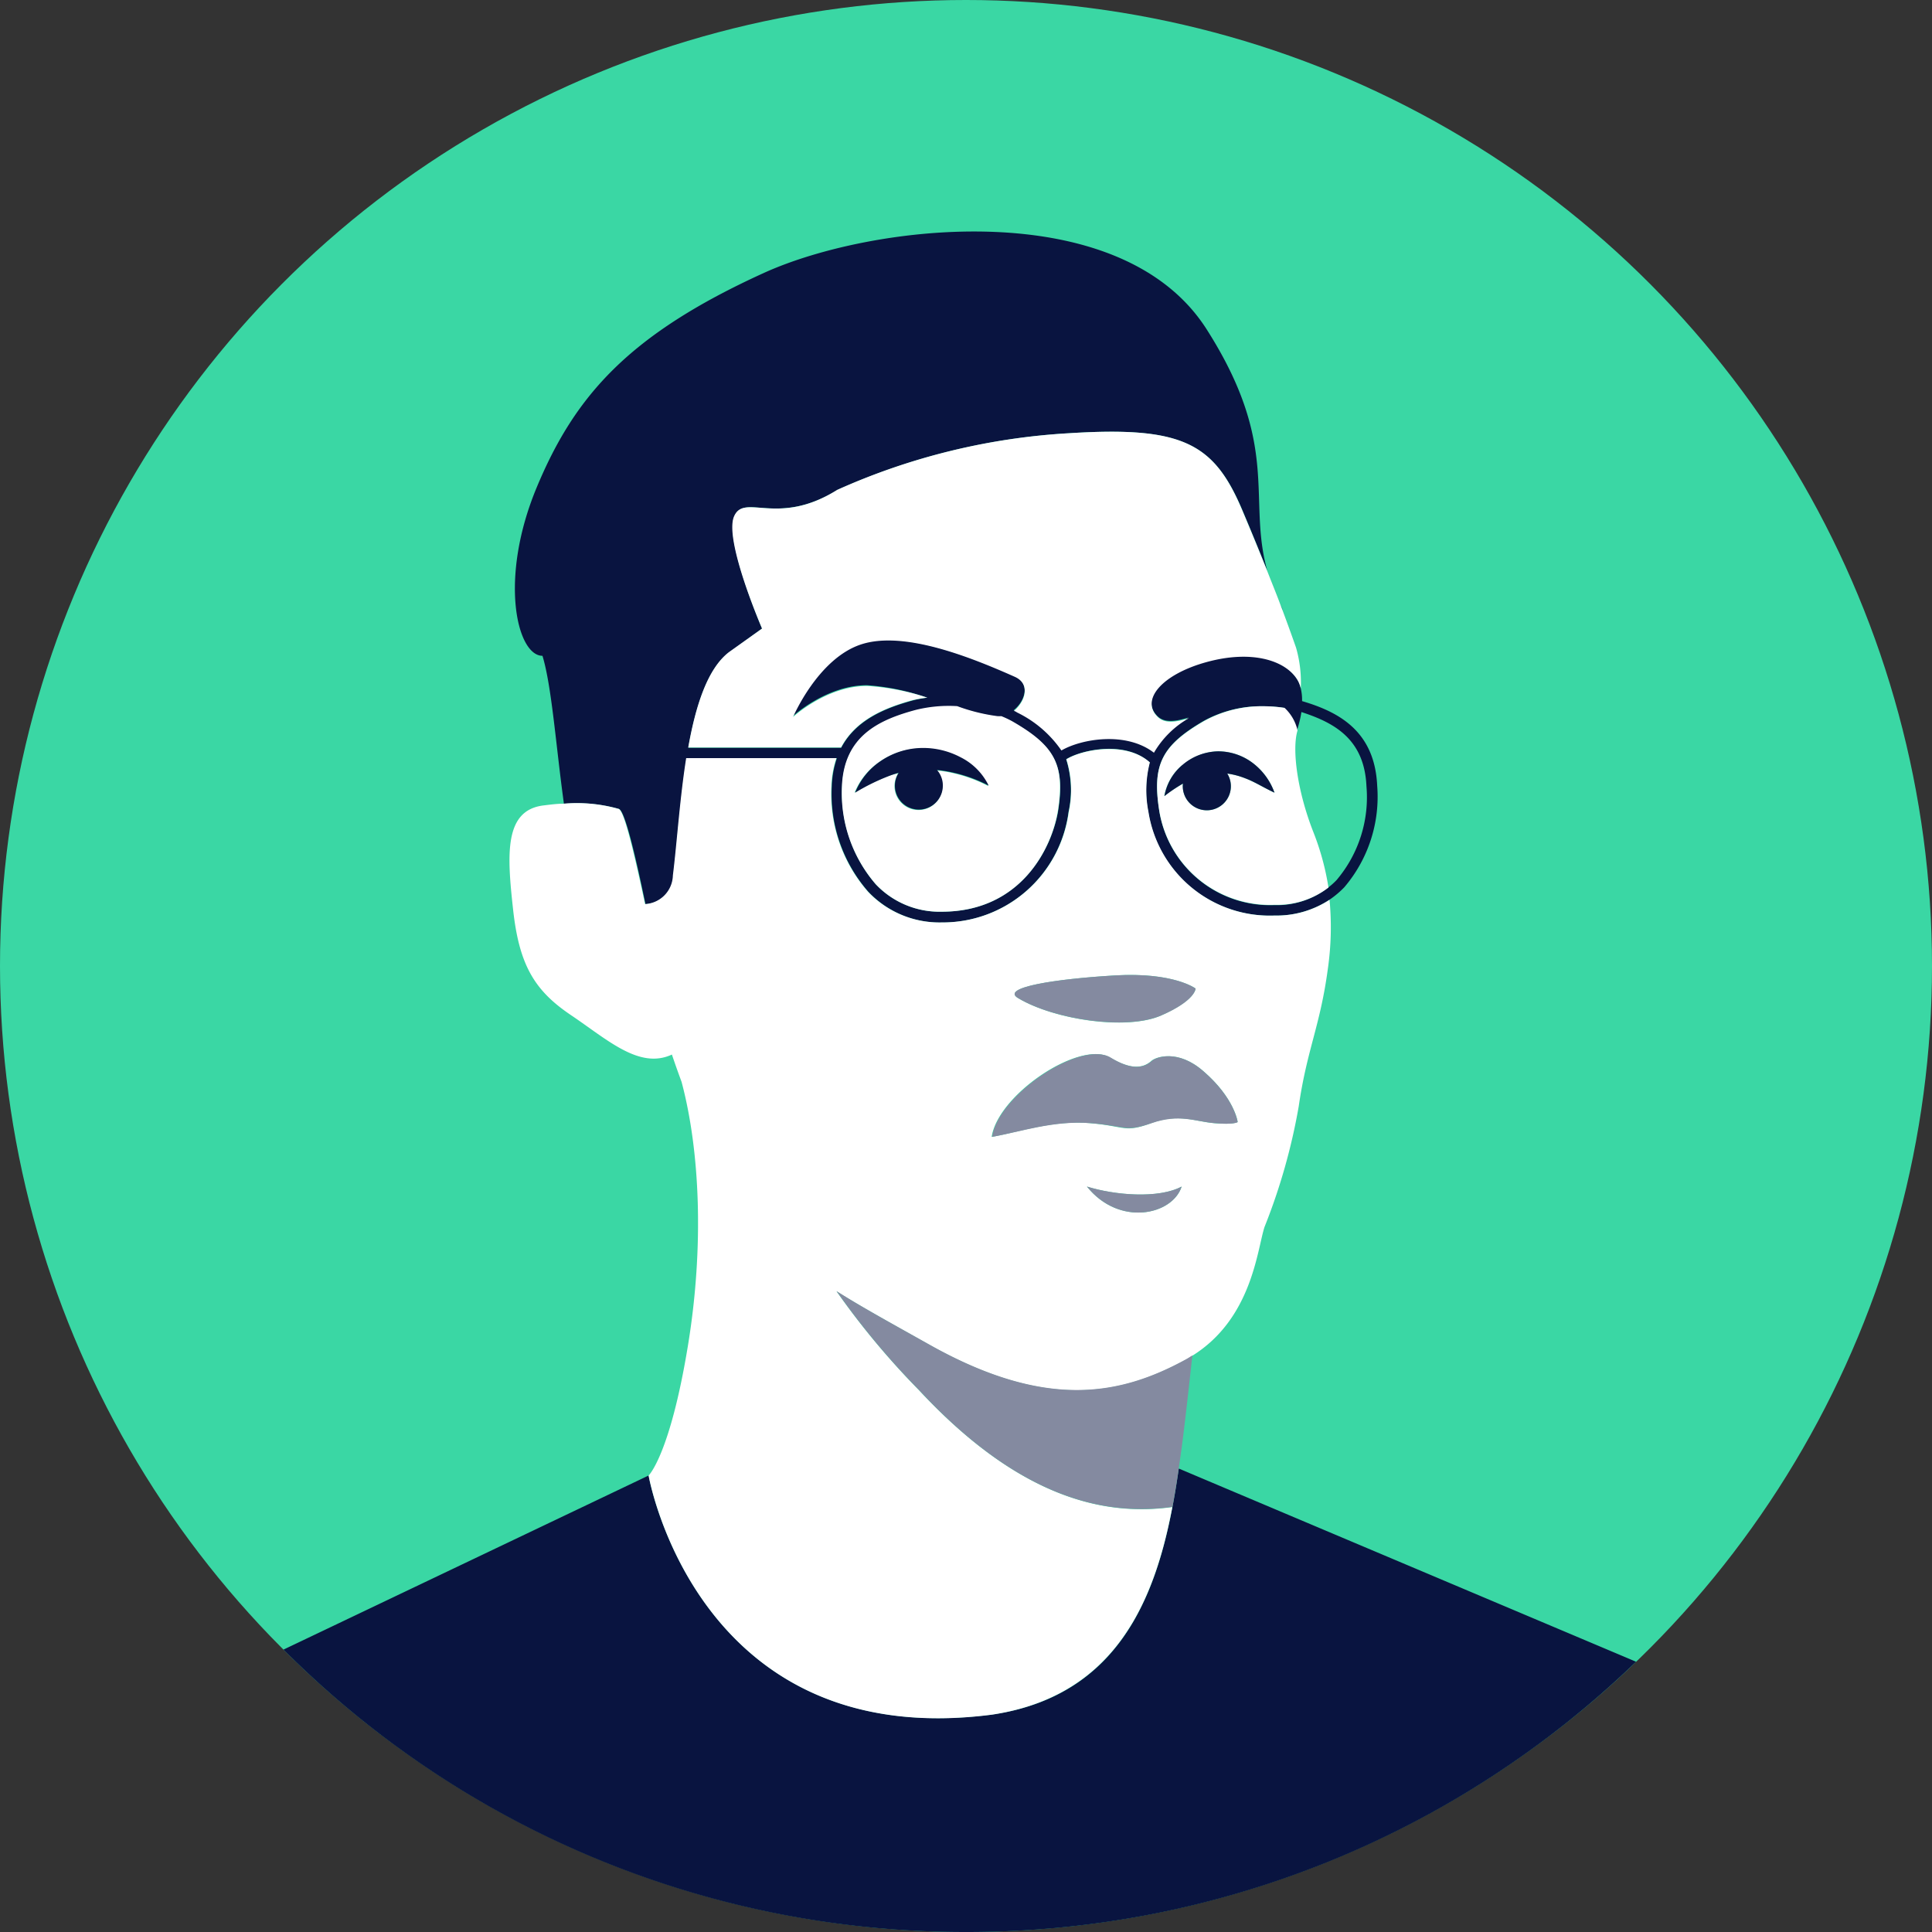 <svg xmlns="http://www.w3.org/2000/svg" viewBox="0 0 180 180"><rect x="0" y="0" width="180" height="180" fill="#333333" stroke="none"/><defs><style>.cls-1{fill:#3ad7a4;}.cls-2{fill:none;}.cls-3{fill:#091440;}.cls-4{fill:#fff;}.cls-5{fill:#848aa0;}</style></defs><title>morphy</title><g id="illustrations_c"><circle id="_Path_" data-name="&lt;Path&gt;" class="cls-1" cx="90" cy="90" r="90"/><path class="cls-2" d="M122.29,77.49a24.24,24.24,0,0,1,1.42,5.2,6.84,6.84,0,0,0,.81-.72,11.93,11.93,0,0,0,2.79-8.71c-.19-4.39-3-6-6.06-6.92a10.32,10.32,0,0,1-.42,1.71C120.34,69.82,120.81,73.71,122.29,77.49Z"/><path class="cls-3" d="M119.35,56.43l.17.44A2.35,2.35,0,0,0,119.35,56.43Z"/><path class="cls-3" d="M57.67,75.37c.54.17,1.51,4.22,2.47,8.87a2.74,2.74,0,0,0,2.59-2.66c.38-3.06.64-7.14,1.24-10.94,4.84,0,10.88,0,14,0a9,9,0,0,0-.47,2.58,13.84,13.84,0,0,0,3.4,9.86,9.15,9.15,0,0,0,6.88,2.87A11.84,11.84,0,0,0,99.55,75.65a9.53,9.53,0,0,0-.22-4.91c1.47-.91,5.54-1.76,7.78.29a10.35,10.35,0,0,0-.13,4.61,11.45,11.45,0,0,0,11.76,9.66,9,9,0,0,0,5.12-1.47,8.84,8.84,0,0,0,1.38-1.16,13,13,0,0,0,3.07-9.46c-.23-5.11-3.6-6.89-7-7.89a4.43,4.43,0,0,0-.14-1.26,2.62,2.62,0,0,0-.36-.86c-1.12-1.74-4.18-2.77-8.4-1.59s-6.23,3.57-4.53,5.15c.65.6,1.66.46,2.87.08a8.8,8.8,0,0,0-3.26,3.22c-2.58-2-6.79-1.28-8.62-.21a10.66,10.66,0,0,0-4.11-3.53c-.1-.06-.22-.1-.32-.15,1.1-.89,1.58-2.53.07-3.19-4.07-1.78-10.34-4.3-14.34-3s-6.3,6.75-6.3,6.75,3.12-2.89,6.9-2.89A21.74,21.74,0,0,1,86.39,65a10.91,10.91,0,0,0-1.31.25c-2.64.72-5.34,1.83-6.71,4.42-2.85,0-9.16,0-14.24,0,.69-3.89,1.77-7.34,3.79-8.88L71,58.56s-3.53-8.24-2.58-10.45,4,1,9.61-2.47a61.19,61.19,0,0,1,21.62-5.28c10.65-.67,13.51,1,16.16,7.31.9,2.13,1.63,3.93,2.26,5.5-1.88-6.73,1.29-11.6-5.65-22.49-8-12.55-31-9.89-41.21-5.27C58.6,31.14,53.56,36.86,50,45.42s-1.82,15.68.54,15.68c.86,2.81,1.25,8.34,2,13.79A14.29,14.29,0,0,1,57.67,75.37Zm54.43-8.18a11.12,11.12,0,0,1,5.59-1.39,13,13,0,0,1,1.93.15,4.11,4.11,0,0,1,1.21,2.1,10.32,10.32,0,0,0,.42-1.71c3.09,1,5.87,2.53,6.06,6.92A11.93,11.93,0,0,1,124.52,82a6.84,6.84,0,0,1-.81.72,7.82,7.82,0,0,1-5,1.61A10.46,10.46,0,0,1,108,75.5C107.34,71.26,108.23,69.47,112.1,67.19Zm-26.76-1a12.8,12.8,0,0,1,3.86-.35,17.21,17.21,0,0,0,3.74.93,2.33,2.33,0,0,0,.37,0,9.76,9.76,0,0,1,1,.47c4,2.29,4.93,4.07,4.28,8.3C98,79,95.13,84.94,87.74,84.94a8.17,8.17,0,0,1-6.15-2.56,13,13,0,0,1-3.13-9.12C78.67,68.61,81.89,67.11,85.34,66.18Z"/><path class="cls-3" d="M90,180a89.68,89.68,0,0,0,62.43-25.18l-42.61-18c-1.37,9.5-4.17,21-17.39,22.92-27.52,3.57-32-22.27-32-22.27L26.41,153.69A89.7,89.7,0,0,0,90,180Z"/><path class="cls-4" d="M92.43,159.75c13.22-2,16-13.42,17.39-22.92.1-.64.18-1.28.27-1.9-.24,1.75-.5,3.6-.86,5.48-6,.83-14-.56-23.62-10.9a72.77,72.77,0,0,1-7.67-9.2c2.41,1.51,5.25,3.06,8.68,5,10.85,6.08,17.75,4.72,23.88,1.36.2-.11.38-.23.57-.35,5.57-3.46,6.05-9.86,6.74-12A56.22,56.22,0,0,0,121,103.07c.77-5.31,2-7.49,2.71-12.79a27.34,27.34,0,0,0,.16-6.45,9,9,0,0,1-5.12,1.47A11.45,11.45,0,0,1,107,75.64a10.35,10.35,0,0,1,.13-4.61c-2.24-2-6.31-1.2-7.78-.29a9.53,9.53,0,0,1,.22,4.91A11.84,11.84,0,0,1,87.74,85.94a9.15,9.15,0,0,1-6.88-2.87,13.84,13.84,0,0,1-3.4-9.86,9,9,0,0,1,.47-2.58c-3.08,0-9.12,0-14,0-.6,3.8-.86,7.88-1.24,10.94a2.74,2.74,0,0,1-2.59,2.66c-1-4.65-1.93-8.7-2.47-8.87a14.29,14.29,0,0,0-5.17-.48c-.56,0-1.16.08-1.82.16-3.7.45-3.4,4.61-2.83,9.75s2,7.51,5.39,9.79,6.37,5.08,9.4,3.67c.28.83.58,1.68.9,2.54,1.7,6.37,2.12,15.29.59,24.6-1.67,10.17-3.66,12.08-3.66,12.08h0S64.91,163.32,92.43,159.75Zm8.84-49.2c2.6.81,6.66,1.15,8.82,0C109.24,113.2,104.28,114.31,101.27,110.55Zm14-6s-.38.25-2.18.09-3.28-.93-5.83,0-2.34.29-5.74,0-6.56.83-9.13,1.28c.61-4,8.28-9.07,11.06-7.38,1.7,1,2.91,1.11,3.81.31.41-.38,2.46-1.11,4.81.91C115,102.27,115.31,104.51,115.31,104.51ZM103.87,90.88c5.47-.32,7.52,1.22,7.52,1.22s0,1.09-3.21,2.51S98.22,95,94.87,93C93.13,92,98.41,91.2,103.87,90.88Z"/><path class="cls-5" d="M86.62,125.29c-3.43-1.92-6.27-3.47-8.68-5a72.77,72.77,0,0,0,7.67,9.2c9.59,10.34,17.58,11.73,23.62,10.9.36-1.88.62-3.73.86-5.48.31-2.33.65-5.44,1-8.63-.19.12-.37.24-.57.35C104.37,130,97.47,131.37,86.62,125.29Z"/><path class="cls-4" d="M108,75.5a10.46,10.46,0,0,0,10.77,8.8,7.82,7.82,0,0,0,5-1.61,24.24,24.24,0,0,0-1.42-5.2c-1.48-3.78-2-7.67-1.46-9.44a4.11,4.11,0,0,0-1.21-2.1,13,13,0,0,0-1.93-.15,11.12,11.12,0,0,0-5.59,1.39C108.23,69.47,107.34,71.26,108,75.5Zm2.18-4.22A5.26,5.26,0,0,1,113.47,70a5.35,5.35,0,0,1,3.34,1.16,6,6,0,0,1,1.93,2.69c-1-.47-1.85-1-2.73-1.34a7.25,7.25,0,0,0-1.67-.44,2.24,2.24,0,1,1-4.14,1.07s0-.08,0-.12a14.39,14.39,0,0,0-1.73,1.15A4.86,4.86,0,0,1,110.15,71.28Z"/><path class="cls-4" d="M99.66,40.36A61.19,61.19,0,0,0,78,45.64c-5.56,3.49-8.65.26-9.61,2.47S71,58.56,71,58.56l-3.09,2.2c-2,1.54-3.1,5-3.79,8.88,5.08,0,11.39,0,14.24,0,1.37-2.59,4.07-3.7,6.71-4.42A10.91,10.91,0,0,1,86.39,65a21.74,21.74,0,0,0-5.6-1.09c-3.78,0-6.9,2.89-6.9,2.89s2.3-5.41,6.3-6.75,10.27,1.19,14.34,3c1.51.66,1,2.3-.07,3.19.1,0,.22.09.32.15a10.66,10.66,0,0,1,4.11,3.53c1.83-1.07,6-1.81,8.62.21a8.8,8.8,0,0,1,3.26-3.22c-1.21.38-2.22.52-2.87-.08-1.7-1.58.32-4,4.53-5.15s7.28-.15,8.4,1.59a2.62,2.62,0,0,1,.36.86,11.72,11.72,0,0,0-.44-3.79c-.35-1-.75-2.11-1.23-3.4l-.17-.44c-.36-1-.78-2-1.27-3.26-.63-1.57-1.36-3.37-2.26-5.5C113.17,41.34,110.31,39.69,99.66,40.36Z"/><path class="cls-4" d="M81.59,82.38a8.17,8.17,0,0,0,6.15,2.56c7.39,0,10.28-5.94,10.83-9.45.65-4.23-.27-6-4.28-8.3a9.76,9.76,0,0,0-1-.47,2.33,2.33,0,0,1-.37,0,17.21,17.21,0,0,1-3.74-.93,12.8,12.8,0,0,0-3.86.35c-3.45.93-6.67,2.43-6.88,7.08A13,13,0,0,0,81.59,82.38ZM82,70.94a7,7,0,0,1,3.69-1.21,7.46,7.46,0,0,1,3.76.86,5.77,5.77,0,0,1,2.62,2.64,13.51,13.51,0,0,0-3.19-1.18,11.41,11.41,0,0,0-1.62-.27,2.18,2.18,0,0,1,.54,1.55,2.23,2.23,0,1,1-4.46-.19,2.27,2.27,0,0,1,.35-1.1,8.6,8.6,0,0,0-1,.29,19.81,19.81,0,0,0-3.07,1.52A6.41,6.41,0,0,1,82,70.94Z"/><path class="cls-3" d="M110.2,73.14a2.24,2.24,0,1,0,4.14-1.07,7.25,7.25,0,0,1,1.67.44c.88.32,1.71.87,2.73,1.34a6,6,0,0,0-1.93-2.69A5.35,5.35,0,0,0,113.47,70a5.26,5.26,0,0,0-3.32,1.28,4.86,4.86,0,0,0-1.66,2.89A14.39,14.39,0,0,1,110.22,73S110.2,73.1,110.2,73.14Z"/><path class="cls-3" d="M83.73,72a2.27,2.27,0,0,0-.35,1.1,2.23,2.23,0,1,0,4.46.19,2.18,2.18,0,0,0-.54-1.55,11.41,11.41,0,0,1,1.62.27,13.51,13.51,0,0,1,3.19,1.18,5.77,5.77,0,0,0-2.62-2.64,7.46,7.46,0,0,0-3.76-.86A7,7,0,0,0,82,70.94a6.41,6.41,0,0,0-2.33,2.91,19.81,19.81,0,0,1,3.07-1.52A8.6,8.6,0,0,1,83.73,72Z"/><path class="cls-5" d="M94.87,93c3.35,2,10.09,3,13.31,1.61s3.21-2.51,3.21-2.51-2-1.54-7.52-1.22S93.13,92,94.87,93Z"/><path class="cls-5" d="M107.3,98.85c-.9.8-2.11.73-3.81-.31C100.71,96.85,93,102,92.43,105.92c2.57-.45,5.72-1.54,9.13-1.28s3.18.88,5.74,0,4-.17,5.83,0,2.18-.09,2.18-.09-.28-2.24-3.2-4.75C109.76,97.74,107.71,98.47,107.3,98.85Z"/><path class="cls-5" d="M110.09,110.55c-2.16,1.15-6.22.81-8.82,0C104.28,114.31,109.24,113.2,110.09,110.55Z"/></g></svg>